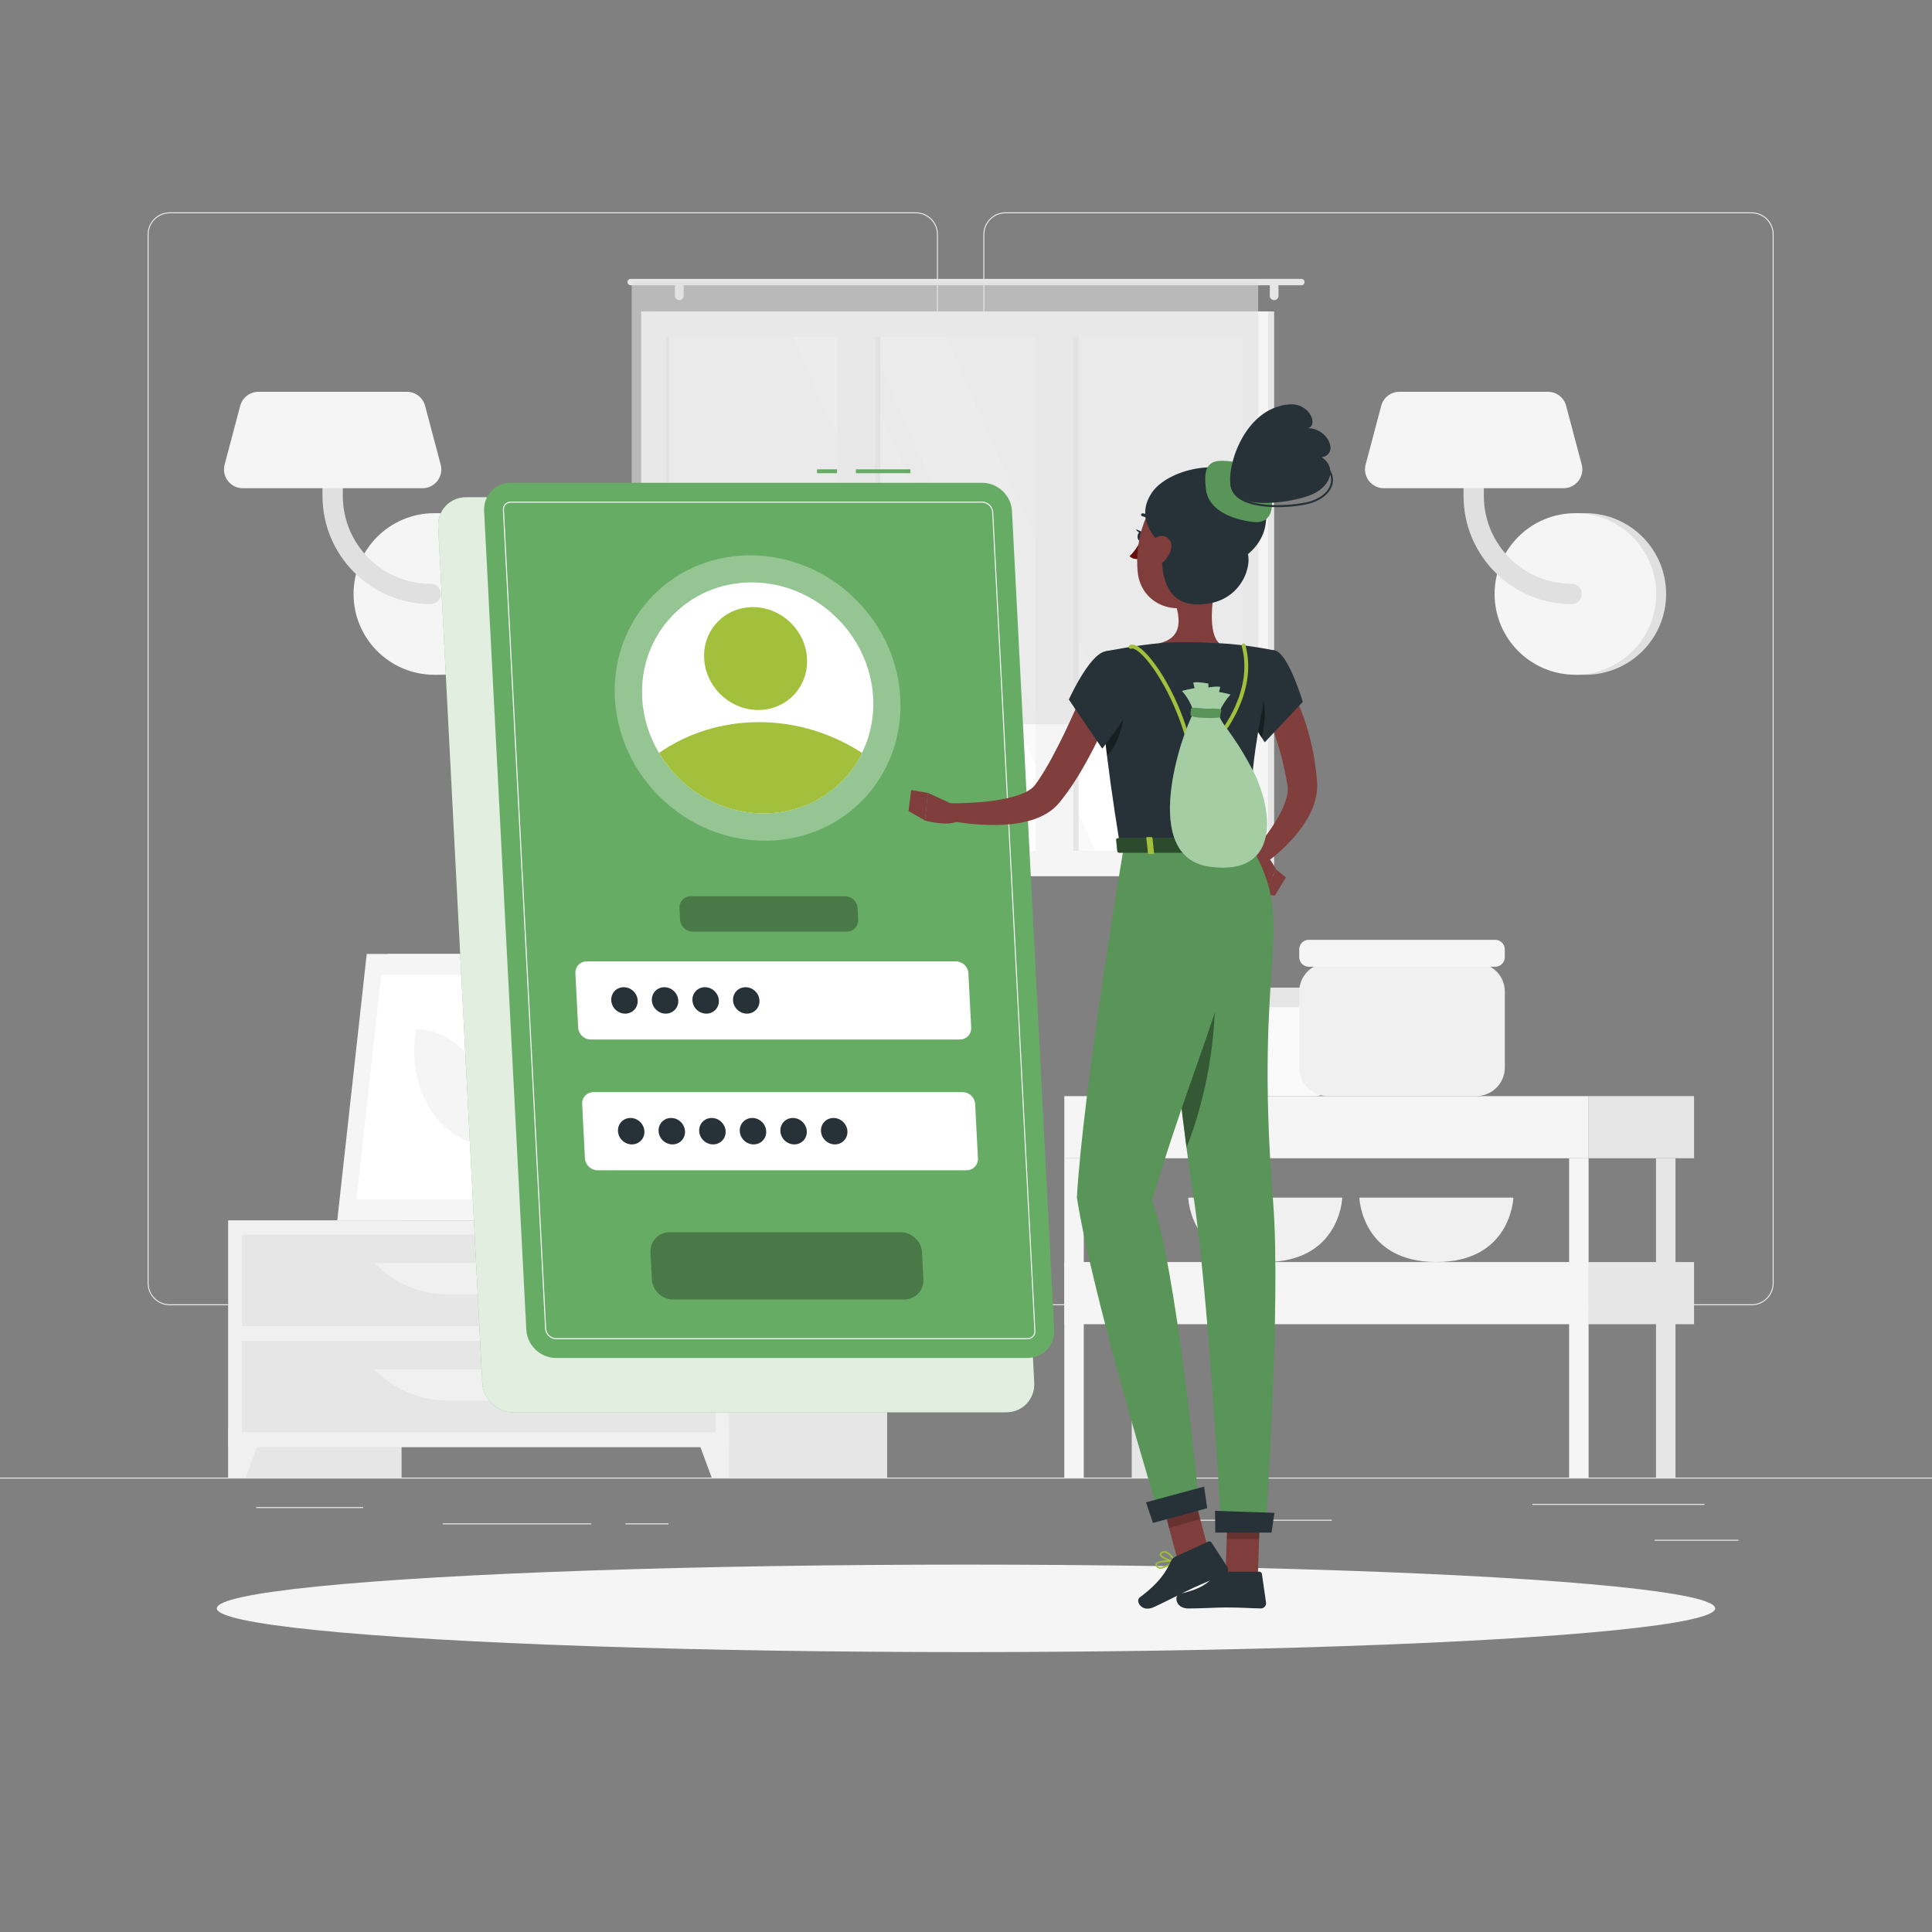 <?xml version="1.0" encoding="utf-8"?>
<!-- Generator: Adobe Illustrator 24.0.2, SVG Export Plug-In . SVG Version: 6.00 Build 0)  -->
<svg version="1.1" xmlns="http://www.w3.org/2000/svg" xmlns:xlink="http://www.w3.org/1999/xlink" x="0px" y="0px"
	 viewBox="0 0 500 500" style="enable-background:new 0 0 500 500;" xml:space="preserve">
<rect x="0" y="0" width="500" height="500" fill="#808080" stroke="none"/>
<style type="text/css">
	.st0{fill:#EBEBEB;}
	.st1{fill:#E0E0E0;}
	.st2{fill:#F5F5F5;}
	.st3{fill:#E6E6E6;}
	.st4{fill:#F0F0F0;}
	.st5{fill:#FFFFFF;}
	.st6{fill:#FAFAFA;}
	.st7{opacity:0.6;fill:#E0E0E0;}
	.st8{display:none;}
	.st9{display:inline;}
	.st10{fill:#407BFF;}
	.st11{opacity:0.9;fill:#FFFFFF;}
	.st12{fill:#67AC65;}
	.st13{opacity:0.8;fill:#FFFFFF;}
	.st14{opacity:0.3;fill:#FFFFFF;}
	.st15{fill:#A2C03B;}
	.st16{opacity:0.3;}
	.st17{fill:#263238;}
	.st18{fill:#803E3C;}
	.st19{fill:#7F3E3B;}
	.st20{fill:#630F0F;}
	.st21{opacity:0.2;}
	.st22{opacity:0.4;}
	.st23{fill:#599558;}
	.st24{opacity:0.5;}
	.st25{opacity:0.4;fill:#FFFFFF;}
</style>
<g id="Background_Complete">
	<g>
		<rect y="382.4" class="st0" width="500" height="0.25"/>
		<rect x="428.22" y="398.49" class="st0" width="21.68" height="0.25"/>
		<rect x="310.56" y="393.31" class="st0" width="34.11" height="0.25"/>
		<rect x="396.59" y="389.21" class="st0" width="44.53" height="0.25"/>
		<rect x="161.88" y="394.25" class="st0" width="11.14" height="0.25"/>
		<rect x="114.58" y="394.25" class="st0" width="38.39" height="0.25"/>
		<rect x="66.31" y="390.03" class="st0" width="27.7" height="0.25"/>
		<path class="st0" d="M237.01,337.8H43.92c-3.15,0-5.71-2.56-5.71-5.71V60.66c0-3.15,2.56-5.71,5.71-5.71h193.1
			c3.15,0,5.71,2.56,5.71,5.71v271.43C242.72,335.24,240.16,337.8,237.01,337.8z M43.92,55.2c-3.01,0-5.46,2.45-5.46,5.46v271.43
			c0,3.01,2.45,5.46,5.46,5.46h193.1c3.01,0,5.46-2.45,5.46-5.46V60.66c0-3.01-2.45-5.46-5.46-5.46H43.92z"/>
		<path class="st0" d="M453.31,337.8h-193.1c-3.15,0-5.71-2.56-5.71-5.71V60.66c0-3.15,2.56-5.71,5.71-5.71h193.1
			c3.15,0,5.71,2.56,5.71,5.71v271.43C459.02,335.24,456.46,337.8,453.31,337.8z M260.21,55.2c-3.01,0-5.46,2.45-5.46,5.46v271.43
			c0,3.01,2.45,5.46,5.46,5.46h193.1c3.01,0,5.46-2.45,5.46-5.46V60.66c0-3.01-2.45-5.46-5.46-5.46H260.21z"/>
	</g>
	<g>
		<g>
			<path class="st1" d="M114.98,174.63c11.55,0,20.91-9.36,20.91-20.91c0-11.55-9.36-20.91-20.91-20.91h-2.57v41.82H114.98z"/>
			<circle class="st2" cx="112.41" cy="153.72" r="20.91"/>
			<path class="st1" d="M111.45,156.34c-15.43,0-27.99-12.56-27.99-27.99v-16.72c0-1.45,1.18-2.63,2.63-2.63
				c1.45,0,2.63,1.18,2.63,2.63v16.72c0,12.54,10.2,22.73,22.73,22.73c1.45,0,2.63,1.18,2.63,2.63S112.91,156.34,111.45,156.34z"/>
			<path class="st2" d="M62.83,126.35h46.52c3.19,0,5.51-3.02,4.7-6.1l-4.04-15.24c-0.56-2.13-2.49-3.61-4.7-3.61H66.87
				c-2.2,0-4.13,1.48-4.7,3.61l-4.04,15.24C57.32,123.33,59.64,126.35,62.83,126.35z"/>
		</g>
		<g>
			<path class="st1" d="M410.28,174.63c11.55,0,20.91-9.36,20.91-20.91c0-11.55-9.36-20.91-20.91-20.91h-2.56v41.82H410.28z"/>
			<circle class="st2" cx="407.71" cy="153.72" r="20.91"/>
			<path class="st1" d="M406.75,156.34c-15.43,0-27.99-12.56-27.99-27.99v-16.72c0-1.45,1.18-2.63,2.63-2.63
				c1.45,0,2.63,1.18,2.63,2.63v16.72c0,12.54,10.2,22.73,22.73,22.73c1.45,0,2.63,1.18,2.63,2.63S408.21,156.34,406.75,156.34z"/>
			<path class="st2" d="M358.13,126.35h46.52c3.19,0,5.51-3.02,4.7-6.1l-4.04-15.24c-0.56-2.13-2.49-3.61-4.7-3.61h-38.45
				c-2.2,0-4.13,1.48-4.7,3.61l-4.04,15.24C352.62,123.33,354.94,126.35,358.13,126.35z"/>
		</g>
		<g>
			<g>
				
					<rect x="133.98" y="256.92" transform="matrix(-1 -1.224647e-16 1.224647e-16 -1 283.169 572.777)" class="st3" width="15.21" height="58.93"/>
				<polygon class="st4" points="92.75,315.85 143.22,315.85 150.84,246.88 100.37,246.88 				"/>
				<polygon class="st2" points="87.28,315.85 139.42,315.85 147.04,246.88 94.91,246.88 				"/>
				<polygon class="st5" points="135.65,310.42 142.07,252.32 98.67,252.32 92.25,310.42 				"/>
				<path class="st2" d="M126.69,296.33l0.26-2.37c1.61-14.58-7.49-27.57-19.31-27.57l0,0l-0.26,2.37
					C105.76,283.34,114.86,296.33,126.69,296.33L126.69,296.33z"/>
			</g>
			<g>
				<g>
					
						<rect x="59.08" y="315.85" transform="matrix(-1 -1.224647e-16 1.224647e-16 -1 163.007 698.252)" class="st3" width="44.84" height="66.55"/>
					<polygon class="st4" points="63.59,382.4 59.08,382.4 59.08,369.57 68.32,369.57 					"/>
					
						<rect x="184.75" y="315.85" transform="matrix(-1 -1.224647e-16 1.224647e-16 -1 414.346 698.252)" class="st3" width="44.84" height="66.55"/>
					
						<rect x="59.08" y="315.85" transform="matrix(-1 -1.224647e-16 1.224647e-16 -1 247.774 690.379)" class="st4" width="129.61" height="58.67"/>
					<polygon class="st4" points="184.18,382.4 188.69,382.4 188.69,369.57 179.45,369.57 					"/>
					
						<rect x="62.58" y="319.52" transform="matrix(-1 -1.224647e-16 1.224647e-16 -1 247.774 662.721)" class="st3" width="122.61" height="23.68"/>
					<path class="st4" d="M115.71,334.96h16.35c7.1,0,13.89-2.92,18.78-8.08l0,0H96.93l0,0
						C101.82,332.04,108.61,334.96,115.71,334.96z"/>
					
						<rect x="62.58" y="347.02" transform="matrix(-1 -1.224647e-16 1.224647e-16 -1 247.774 717.724)" class="st3" width="122.61" height="23.68"/>
					<path class="st4" d="M115.71,362.46h16.35c7.1,0,13.89-2.92,18.78-8.08l0,0H96.93l0,0
						C101.82,359.54,108.61,362.46,115.71,362.46z"/>
				</g>
			</g>
			<g>
				<path class="st3" d="M180.48,313.14h1.16c-0.01-2.39,0.01-8.44,0.12-22.31c0.21-25.14,0.61-26.68,0.61-26.68l-2.76,11.61
					C177.86,288.61,180.12,301.53,180.48,313.14z"/>
				<path class="st3" d="M178.19,274.03c-3.97-4.73-12.45-6.11-21.13-7.29c-3.41-0.46,8.96,7.33,15,12.86
					c4.7,4.3,7.7,5.49,8.99,9.77C181.72,284.03,181.61,278.11,178.19,274.03z"/>
				<path class="st3" d="M183.46,282.48c3.97-4.73,12.45-6.11,21.13-7.29c3.41-0.46-8.96,7.33-15,12.86c-4.7,4.3-7.7,5.49-8.99,9.77
					C179.93,292.49,180.04,286.56,183.46,282.48z"/>
				<path class="st3" d="M181.76,263.04c2.98-5.65,10.47-10.98,18.87-13c3.3-0.79-7.64,10.44-11.8,17.69
					c-3.23,5.63-7.52,12.24-8.18,16.99C179.64,275.31,178.78,268.69,181.76,263.04z"/>
				<g>
					<path class="st4" d="M181.4,315.85L181.4,315.85c-3.55,0-6.48-1.78-6.68-4.05l-0.59-3.89h14.54l-0.59,3.89
						C187.88,314.08,184.95,315.85,181.4,315.85z"/>
					<polygon class="st4" points="189.62,309.41 173.19,309.41 172.72,305.08 190.09,305.08 					"/>
				</g>
			</g>
		</g>
		<g>
			<g>
				<g>
					<g>
						
							<rect x="169.54" y="80.59" transform="matrix(-1 -1.224647e-16 1.224647e-16 -1 499.286 307.315)" class="st3" width="160.21" height="146.13"/>
						
							<rect x="165.93" y="80.59" transform="matrix(-1 -1.224647e-16 1.224647e-16 -1 494.114 307.315)" class="st2" width="162.24" height="146.13"/>
						
							<rect x="180.54" y="79.01" transform="matrix(-1.836970e-16 1 -1 -1.836970e-16 400.714 -93.4)" class="st6" width="133.04" height="149.3"/>
						<polygon class="st5" points="303.39,220.18 244.63,87.14 224.67,87.14 283.43,220.18 						"/>
						<polygon class="st5" points="277.77,220.18 219.01,87.14 205.27,87.14 264.03,220.18 						"/>
						
							<rect x="157.46" y="149.8" transform="matrix(-1.836970e-16 1 -1 -1.836970e-16 377.641 -70.326)" class="st3" width="133.04" height="7.72"/>
						
							<rect x="208.78" y="149.8" transform="matrix(-1.836970e-16 1 -1 -1.836970e-16 428.96 -121.645)" class="st3" width="133.04" height="7.72"/>
						
							<rect x="150.54" y="148.42" transform="matrix(-1.836970e-16 1 -1 -1.836970e-16 374.872 -68.271)" class="st2" width="142.06" height="9.76"/>
						
							<rect x="201.86" y="148.42" transform="matrix(-1.836970e-16 1 -1 -1.836970e-16 426.192 -119.591)" class="st2" width="142.06" height="9.76"/>
						
							<rect x="106.23" y="153.31" transform="matrix(-1.836970e-16 1 -1 -1.836970e-16 326.407 -19.093)" class="st3" width="133.04" height="0.69"/>
					</g>
				</g>
			</g>
			<g>
				<g>
					<path class="st3" d="M163.22,72.17h173.57c0.46,0,0.83,0.38,0.83,0.83l0,0c0,0.46-0.38,0.83-0.83,0.83H163.22
						c-0.46,0-0.83-0.38-0.83-0.83l0,0C162.38,72.55,162.76,72.17,163.22,72.17z"/>
					<path class="st3" d="M329.75,77.68L329.75,77.68c0.62,0,1.13-0.51,1.13-1.13v-2.42c0-0.62-0.51-1.13-1.13-1.13l0,0
						c-0.62,0-1.13,0.51-1.13,1.13v2.42C328.62,77.17,329.13,77.68,329.75,77.68z"/>
					<path class="st3" d="M175.8,77.68L175.8,77.68c0.62,0,1.13-0.51,1.13-1.13v-2.42c0-0.62-0.51-1.13-1.13-1.13l0,0
						c-0.62,0-1.13,0.51-1.13,1.13v2.42C174.68,77.17,175.18,77.68,175.8,77.68z"/>
				</g>
				
					<rect x="163.48" y="73.01" transform="matrix(-1 -1.224647e-16 1.224647e-16 -1 489.094 260.452)" class="st7" width="162.13" height="114.44"/>
			</g>
		</g>
		<g>
			<g>
				<path class="st6" d="M340.29,283.67h-27.95c-2.97,0-5.38-2.41-5.38-5.38v-12.94c0-2.97,2.41-5.38,5.38-5.38h27.95
					c2.97,0,5.38,2.41,5.38,5.38v12.94C345.67,281.26,343.26,283.67,340.29,283.67z"/>
				<path class="st3" d="M343.86,260.67h-35.1c-1,0-1.81-0.81-1.81-1.81v-1.46c0-1,0.81-1.81,1.81-1.81h35.1
					c1,0,1.81,0.81,1.81,1.81v1.46C345.67,259.86,344.86,260.67,343.86,260.67z"/>
			</g>
			<g>
				<path class="st4" d="M307.52,309.95c0,0,0.51,16.66,19.93,16.66c19.42,0,19.93-16.66,19.93-16.66H307.52z"/>
			</g>
			<g>
				<path class="st4" d="M351.8,309.95c0,0,0.51,16.66,19.93,16.66c19.42,0,19.93-16.66,19.93-16.66H351.8z"/>
			</g>
			<g>
				<path class="st4" d="M382.05,283.67h-38.41c-4.08,0-7.4-3.31-7.4-7.4v-19.64c0-4.08,3.31-7.4,7.4-7.4h38.41
					c4.08,0,7.4,3.31,7.4,7.4v19.64C389.44,280.36,386.13,283.67,382.05,283.67z"/>
				<path class="st2" d="M386.96,250.19h-48.24c-1.37,0-2.48-1.11-2.48-2.48v-2.01c0-1.37,1.11-2.48,2.48-2.48h48.24
					c1.37,0,2.48,1.11,2.48,2.48v2.01C389.44,249.08,388.33,250.19,386.96,250.19z"/>
			</g>
			<g>
				
					<rect x="292.9" y="299.75" transform="matrix(-1 -1.224647e-16 1.224647e-16 -1 590.831 682.153)" class="st3" width="5.04" height="82.64"/>
				<g>
					<g>
						<rect x="411.13" y="283.67" class="st3" width="27.29" height="16.08"/>
						
							<rect x="275.45" y="283.67" transform="matrix(-1 -1.224647e-16 1.224647e-16 -1 686.574 583.427)" class="st2" width="135.68" height="16.08"/>
					</g>
				</g>
				<g>
					<g>
						<rect x="411.13" y="326.62" class="st3" width="27.29" height="16.08"/>
						
							<rect x="275.45" y="326.62" transform="matrix(-1 -1.224647e-16 1.224647e-16 -1 686.574 669.32)" class="st2" width="135.68" height="16.08"/>
					</g>
				</g>
				
					<rect x="428.58" y="299.75" transform="matrix(-1 -1.224647e-16 1.224647e-16 -1 862.192 682.153)" class="st3" width="5.04" height="82.64"/>
				
					<rect x="406.09" y="299.75" transform="matrix(-1 -1.224647e-16 1.224647e-16 -1 817.217 682.153)" class="st2" width="5.04" height="82.64"/>
				
					<rect x="275.45" y="299.75" transform="matrix(-1 -1.224647e-16 1.224647e-16 -1 555.931 682.153)" class="st2" width="5.04" height="82.64"/>
			</g>
		</g>
	</g>
</g>
<g id="Background_Simple" class="st8">
	<g class="st9">
		<path class="st10" d="M423.99,265.32c10.08,46.03-18.09,75.73-57.11,74.35c-18.71-0.66-41.05-21.23-59.43-25.82
			c-23.98-5.98-44.75,1.77-67.69,2.91c-57.05,2.82-56.3-20.46-94.74-50.48C118,245.18,74.46,247.49,60,210.54
			c-17.68-45.16,32.99-66.98,71.5-60.3c44.24,7.68,56.49-47.4,124.07-41.3C322.04,114.94,409.79,195.98,423.99,265.32z"/>
		<path class="st11" d="M423.99,265.32c10.08,46.03-18.09,75.73-57.11,74.35c-18.71-0.66-41.05-21.23-59.43-25.82
			c-23.98-5.98-44.75,1.77-67.69,2.91c-57.05,2.82-56.3-20.46-94.74-50.48C118,245.18,74.46,247.49,60,210.54
			c-17.68-45.16,32.99-66.98,71.5-60.3c44.24,7.68,56.49-47.4,124.07-41.3C322.04,114.94,409.79,195.98,423.99,265.32z"/>
	</g>
</g>
<g id="Shadow_1_">
	<ellipse id="_x3C_Path_x3E__137_" class="st2" cx="250" cy="416.24" rx="193.89" ry="11.32"/>
</g>
<g id="Login">
	<g>
		<g>
			<path class="st12" d="M260.41,365.5H132.84c-4.22,0-7.81-3.42-8.03-7.63L113.4,136.31c-0.22-4.21,3.02-7.63,7.24-7.63h127.57
				c4.21,0,7.81,3.42,8.03,7.63l11.42,221.55C267.87,362.08,264.63,365.5,260.41,365.5z"/>
			<path class="st13" d="M260.41,365.5H132.84c-4.22,0-7.81-3.42-8.03-7.63L113.4,136.31c-0.22-4.21,3.02-7.63,7.24-7.63h127.57
				c4.21,0,7.81,3.42,8.03,7.63l11.42,221.55C267.87,362.08,264.63,365.5,260.41,365.5z"/>
		</g>
		<rect x="221.51" y="121.46" class="st12" width="14.11" height="1"/>
		<rect x="211.45" y="121.46" class="st12" width="5.17" height="1"/>
		<path class="st12" d="M265.9,351.44H143.89c-4.03,0-7.47-3.27-7.68-7.3l-10.92-211.89c-0.21-4.03,2.89-7.3,6.92-7.3h122.01
			c4.03,0,7.47,3.27,7.68,7.3l10.92,211.89C273.03,348.18,269.93,351.44,265.9,351.44z"/>
		<path class="st5" d="M265.9,346.57H143.89c-1.42,0-2.73-1.25-2.81-2.67L130.16,132c-0.04-0.77,0.27-1.27,0.54-1.56
			c0.27-0.28,0.75-0.62,1.51-0.62h122.01c1.42,0,2.73,1.25,2.81,2.68l10.92,211.89c0.04,0.77-0.27,1.27-0.54,1.56
			C267.14,346.23,266.67,346.57,265.9,346.57z M132.22,130.08c-0.68,0-1.1,0.29-1.33,0.54c-0.24,0.25-0.51,0.69-0.47,1.37
			l10.92,211.89c0.07,1.3,1.26,2.44,2.56,2.44H265.9c0.68,0,1.1-0.29,1.33-0.54c0.24-0.25,0.51-0.69,0.47-1.37l-10.92-211.89
			c-0.07-1.3-1.26-2.44-2.56-2.44H132.22z"/>
		
			<ellipse transform="matrix(0.698 -0.716 0.716 0.698 -70.117 194.985)" class="st14" cx="196.09" cy="180.61" rx="36" ry="37.9"/>
		<path class="st5" d="M225.97,180.61c0.27,5.16-0.79,10.01-2.88,14.23c-4.56,9.31-14.11,15.65-25.47,15.65s-21.56-6.33-27.08-15.65
			c-2.52-4.23-4.08-9.07-4.34-14.23c-0.85-16.51,11.84-29.88,28.34-29.88S225.12,164.11,225.97,180.61z"/>
		<path class="st15" d="M223.1,194.85c-4.56,9.31-14.11,15.65-25.47,15.65s-21.56-6.33-27.08-15.65c7.26-5.03,16.14-7.96,25.86-7.96
			S215.31,189.82,223.1,194.85z"/>
		
			<ellipse transform="matrix(0.698 -0.716 0.716 0.698 -62.954 191.522)" class="st15" cx="195.56" cy="170.39" rx="12.97" ry="13.66"/>
		<g>
			<path class="st5" d="M248.41,269.02h-95.53c-1.71,0-3.16-1.38-3.25-3.09l-0.72-14.04c-0.09-1.71,1.22-3.09,2.93-3.09h95.53
				c1.71,0,3.16,1.38,3.25,3.09l0.72,14.04C251.43,267.64,250.12,269.02,248.41,269.02z"/>
			<path class="st16" d="M219.16,241.1h-39.9c-1.71,0-3.16-1.38-3.25-3.09l-0.15-2.98c-0.09-1.71,1.22-3.09,2.93-3.09h39.9
				c1.71,0,3.16,1.38,3.25,3.09l0.15,2.98C222.17,239.71,220.86,241.1,219.16,241.1z"/>
			<path class="st16" d="M233.99,336.31h-59.76c-2.91,0-5.38-2.36-5.53-5.26l-0.36-6.89c-0.15-2.91,2.08-5.26,4.99-5.26h59.76
				c2.91,0,5.38,2.36,5.53,5.26l0.36,6.89C239.13,333.95,236.9,336.31,233.99,336.31z"/>
			<path class="st5" d="M250.16,302.86h-95.53c-1.71,0-3.16-1.38-3.25-3.09l-0.72-14.04c-0.09-1.71,1.22-3.09,2.93-3.09h95.53
				c1.71,0,3.16,1.38,3.25,3.09l0.72,14.04C253.17,301.47,251.86,302.86,250.16,302.86z"/>
			<path class="st17" d="M165.03,258.91c0.1,1.89-1.35,3.42-3.24,3.42s-3.5-1.53-3.6-3.42c-0.1-1.89,1.35-3.42,3.24-3.42
				S164.93,257.02,165.03,258.91z"/>
			<path class="st17" d="M175.54,258.91c0.1,1.89-1.35,3.42-3.24,3.42c-1.89,0-3.5-1.53-3.6-3.42c-0.1-1.89,1.35-3.42,3.24-3.42
				S175.44,257.02,175.54,258.91z"/>
			<path class="st17" d="M186.04,258.91c0.1,1.89-1.35,3.42-3.24,3.42c-1.89,0-3.5-1.53-3.6-3.42c-0.1-1.89,1.35-3.42,3.24-3.42
				S185.94,257.02,186.04,258.91z"/>
			<path class="st17" d="M196.55,258.91c0.1,1.89-1.35,3.42-3.24,3.42s-3.5-1.53-3.6-3.42c-0.1-1.89,1.35-3.42,3.24-3.42
				C194.84,255.49,196.45,257.02,196.55,258.91z"/>
			<path class="st17" d="M166.77,292.75c0.1,1.89-1.35,3.42-3.24,3.42c-1.89,0-3.5-1.53-3.6-3.42c-0.1-1.89,1.35-3.42,3.24-3.42
				S166.67,290.86,166.77,292.75z"/>
			<path class="st17" d="M177.28,292.75c0.1,1.89-1.35,3.42-3.24,3.42c-1.89,0-3.5-1.53-3.6-3.42c-0.1-1.89,1.35-3.42,3.24-3.42
				S177.18,290.86,177.28,292.75z"/>
			<path class="st17" d="M187.79,292.75c0.1,1.89-1.35,3.42-3.24,3.42c-1.89,0-3.5-1.53-3.6-3.42c-0.1-1.89,1.35-3.42,3.24-3.42
				C186.08,289.33,187.69,290.86,187.79,292.75z"/>
			<path class="st17" d="M198.29,292.75c0.1,1.89-1.35,3.42-3.24,3.42c-1.89,0-3.5-1.53-3.6-3.42c-0.1-1.89,1.35-3.42,3.24-3.42
				C196.59,289.33,198.2,290.86,198.29,292.75z"/>
			<path class="st17" d="M208.8,292.75c0.1,1.89-1.35,3.42-3.24,3.42s-3.5-1.53-3.6-3.42c-0.1-1.89,1.35-3.42,3.24-3.42
				S208.7,290.86,208.8,292.75z"/>
			<path class="st17" d="M219.31,292.75c0.1,1.89-1.35,3.42-3.24,3.42c-1.89,0-3.5-1.53-3.6-3.42c-0.1-1.89,1.35-3.42,3.24-3.42
				S219.21,290.86,219.31,292.75z"/>
		</g>
	</g>
</g>
<g id="Character_1_">
	<g>
		<g>
			<path class="st18" d="M333.03,176.62c0.25,0.37,0.38,0.57,0.54,0.84l0.45,0.75c0.29,0.49,0.54,0.99,0.8,1.48
				c0.5,0.99,0.97,1.98,1.4,2.98c0.86,2,1.56,4.04,2.17,6.1c1.23,4.11,1.98,8.32,2.37,12.54l0.08,0.79
				c0.01,0.11,0.02,0.29,0.03,0.48l0.02,0.54c0.01,0.71-0.02,1.41-0.12,2.08c-0.19,1.34-0.55,2.58-0.99,3.72
				c-0.9,2.28-2.13,4.22-3.46,5.98c-2.71,3.51-5.79,6.32-9.31,8.81l-2.75-3.23c2.47-2.86,4.87-6.03,6.64-9.19
				c0.9-1.58,1.6-3.2,2.03-4.72c0.2-0.76,0.31-1.49,0.33-2.14c0.02-0.33,0-0.64-0.03-0.93l-0.03-0.21
				c-0.01-0.06-0.01-0.14-0.04-0.27l-0.13-0.7c-0.65-3.75-1.55-7.44-2.72-11c-0.57-1.79-1.29-3.51-2.01-5.21
				c-0.36-0.85-0.75-1.68-1.15-2.48l-0.62-1.17l-0.31-0.56l-0.25-0.44L333.03,176.62z"/>
			<path class="st19" d="M323.7,223.77l3.62,7.65l2.87-6.46c0,0-2.54-5.6-5.99-5.09L323.7,223.77z"/>
			<polygon class="st19" points="329.91,231.8 332.79,227.08 330.19,224.95 327.32,231.42 			"/>
			<path class="st15" d="M313.63,408.22c0.77,0,1.62-0.16,2.21-0.3c0.08-0.02,0.14-0.08,0.15-0.16c0.01-0.08-0.02-0.16-0.09-0.2
				c-0.29-0.19-2.83-1.83-3.81-1.39c-0.15,0.07-0.35,0.22-0.39,0.56c-0.06,0.44,0.05,0.8,0.33,1.05
				C312.4,408.11,312.99,408.22,313.63,408.22z M315.28,407.63c-1.46,0.29-2.55,0.24-2.98-0.15c-0.18-0.16-0.25-0.4-0.2-0.71
				c0.02-0.17,0.1-0.22,0.17-0.25C312.78,406.29,314.25,407.01,315.28,407.63z"/>
			<path class="st15" d="M315.8,407.92c0.03,0,0.07-0.01,0.1-0.03c0.06-0.04,0.1-0.1,0.1-0.17c0-0.1-0.01-2.51-0.92-3.32
				c-0.24-0.21-0.53-0.3-0.84-0.27c-0.5,0.06-0.63,0.37-0.67,0.55c-0.19,0.94,1.33,2.75,2.13,3.2
				C315.73,407.91,315.77,407.92,315.8,407.92z M314.37,404.53c0.16,0,0.31,0.06,0.44,0.17c0.54,0.48,0.73,1.83,0.78,2.64
				c-0.8-0.64-1.75-1.99-1.63-2.57c0.02-0.09,0.07-0.21,0.33-0.24C314.32,404.53,314.35,404.53,314.37,404.53z"/>
			<path class="st15" d="M304.19,404.14c0.05-0.05,0.06-0.12,0.04-0.19c-0.02-0.08-0.1-0.14-0.18-0.14
				c-0.42-0.02-4.01-0.17-4.82,0.71c-0.02,0.02-0.03,0.04-0.05,0.06c-0.13,0.18-0.16,0.4-0.09,0.62c0.13,0.37,0.38,0.62,0.73,0.73
				c1.16,0.36,3.21-0.94,4.33-1.75C304.17,404.15,304.18,404.15,304.19,404.14z M299.53,404.77c0.45-0.48,2.42-0.61,3.91-0.59
				c-1.56,1.06-2.84,1.56-3.5,1.36c-0.23-0.07-0.38-0.23-0.47-0.48c-0.04-0.1-0.03-0.18,0.03-0.25
				C299.51,404.79,299.52,404.78,299.53,404.77z"/>
			<path class="st15" d="M304.19,404.14c0.01-0.01,0.02-0.02,0.03-0.04c0.04-0.06,0.04-0.14,0-0.2c-0.05-0.08-1.16-2.05-2.49-2.41
				c-0.4-0.11-0.79-0.06-1.14,0.15c-0.48,0.28-0.5,0.6-0.44,0.82c0.26,0.93,2.81,1.74,3.9,1.74
				C304.1,404.2,304.15,404.18,304.19,404.14z M300.6,402.13c0.04-0.04,0.1-0.09,0.19-0.15c0.26-0.15,0.53-0.19,0.84-0.11
				c0.87,0.23,1.69,1.35,2.05,1.9c-1.18-0.14-2.99-0.87-3.15-1.42C300.52,402.33,300.5,402.24,300.6,402.13z"/>
			<path class="st19" d="M315.2,147.33c-0.97,4.97-3.16,15.81,0.31,19.13c0,0-1.36,5.04-10.59,5.04c-10.16,0-4.85-5.04-4.85-5.04
				c5.54-1.32,5.4-5.44,4.43-9.3L315.2,147.33z"/>
			<path class="st17" d="M298.28,135.61c0.06,0,0.12-0.01,0.18-0.04c0.2-0.1,0.28-0.34,0.18-0.53c-0.98-1.96-2.8-2.19-2.88-2.2
				c-0.22-0.03-0.41,0.13-0.44,0.35c-0.02,0.22,0.13,0.41,0.35,0.44l0,0c0.06,0.01,1.48,0.2,2.26,1.77
				C297.99,135.53,298.13,135.61,298.28,135.61z"/>
			<path class="st20" d="M295.25,139.95c0,0-1.49,2.75-2.92,3.98c0.78,0.94,2.33,0.74,2.33,0.74L295.25,139.95z"/>
			<path class="st17" d="M295.99,138.87c-0.08,0.67-0.51,1.17-0.94,1.12c-0.44-0.05-0.73-0.64-0.64-1.31
				c0.08-0.67,0.51-1.17,0.94-1.12C295.78,137.62,296.07,138.2,295.99,138.87z"/>
			<path class="st17" d="M295.54,137.62l-1.55-0.66C293.98,136.96,294.65,138.32,295.54,137.62z"/>
			<polygon class="st19" points="313.02,402.24 304.86,404.14 299.9,385.38 308.06,383.47 			"/>
			<polygon class="st19" points="325.54,407.72 317.16,407.72 317.82,388.33 326.2,388.33 			"/>
			<path class="st17" d="M316.5,406.75h9.41c0.34,0,0.62,0.24,0.67,0.57l1.07,7.45c0.11,0.77-0.55,1.5-1.34,1.49
				c-3.28-0.06-4.86-0.25-9-0.25c-2.55,0-6.27,0.26-9.78,0.26c-3.44,0-3.7-3.48-2.24-3.79c6.56-1.41,7.6-3.36,9.81-5.22
				C315.5,406.93,316,406.75,316.5,406.75z"/>
			<path class="st17" d="M304.14,402.89l8.55-3.93c0.31-0.14,0.66-0.04,0.85,0.24l4.09,6.32c0.42,0.66,0.13,1.6-0.6,1.91
				c-3,1.32-4.52,1.81-8.28,3.54c-2.31,1.06-6.99,3.51-10.18,4.97c-3.12,1.44-4.82-1.61-3.62-2.51c5.37-4.03,6.91-6.87,8.14-9.49
				C303.3,403.47,303.68,403.1,304.14,402.89z"/>
			<g>
				<polygon class="st21" points="299.91,385.38 302.56,395.44 310.62,393.15 308.07,383.48 				"/>
				<polygon class="st21" points="326.2,388.33 317.82,388.33 317.49,398.33 325.87,398.33 				"/>
			</g>
			<path class="st17" d="M329.96,168.36c3.48,0.76,7.2,13.28,7.2,13.28l-9.84,10.46c0,0-8.16-11.76-6.5-16.08
				C322.55,171.52,325.85,167.46,329.96,168.36z"/>
			<path class="st22" d="M324.44,176.33c-1.76-1.61-2.95-1.13-3.76,0.15c-0.8,3.72,3.94,11.51,5.85,14.46
				C327.41,187.42,328.42,179.99,324.44,176.33z"/>
			<path class="st17" d="M285.91,168.61c0,0-3.99,1.41,4,50.55c13.5,0,27.45,0,34.02,0c-0.57-13.85-0.59-22.38,6.03-50.8
				c0,0-7.13-1.55-14.45-1.9c-5.72-0.28-10.42-0.46-15.45,0C293.43,167.07,285.91,168.61,285.91,168.61z"/>
			<path class="st22" d="M285.6,187.47c0.22,2.39,0.51,5.08,0.89,8.12c2.79-2.51,5.06-9.65,4.23-13.81
				C288.77,183.23,286.97,185.47,285.6,187.47z"/>
			<path class="st18" d="M289.24,180.02c-1.85,4.67-3.89,9.12-6.18,13.56c-2.29,4.43-4.74,8.78-7.99,13l-0.64,0.79l-0.32,0.39
				c-0.11,0.13-0.2,0.25-0.37,0.43c-0.62,0.68-1.29,1.27-1.98,1.76c-1.38,0.98-2.8,1.61-4.18,2.09c-2.76,0.93-5.44,1.26-8.04,1.42
				c-5.23,0.21-10.17-0.27-15.16-1.35l0.55-4.21c2.3,0.01,4.71-0.04,7.03-0.19c2.34-0.12,4.65-0.37,6.87-0.77
				c2.21-0.37,4.35-0.93,6.14-1.71c0.88-0.39,1.65-0.87,2.21-1.35c0.28-0.24,0.51-0.48,0.68-0.72c0.04-0.03,0.13-0.17,0.2-0.27
				l0.23-0.33l0.47-0.66c2.46-3.64,4.63-7.88,6.69-12.11c2.03-4.25,3.99-8.66,5.82-12.97L289.24,180.02z"/>
			<path class="st17" d="M285.91,168.61c-4.16,1.01-9.29,12.44-9.29,12.44l8.64,12.7c0,0,11.5-14.48,10.14-18.91
				C293.97,170.23,290.96,167.37,285.91,168.61z"/>
			<path class="st19" d="M247.33,208.51l-7.21-3.33l-0.72,7.17c0,0,6.02,1.77,8.99-0.04L247.33,208.51z"/>
			<polygon class="st19" points="235.81,204.46 235.12,209.92 239.4,212.35 240.12,205.18 			"/>
			<path class="st19" d="M318.82,139.36c-1.52,8.17-2,11.66-6.68,15.38c-7.04,5.58-16.75,1.92-17.69-6.54
				c-0.85-7.62,1.78-19.7,10.25-21.98C313.04,123.97,320.34,131.19,318.82,139.36z"/>
			<path class="st17" d="M300.87,141.08c-0.47,4.17-0.65,14.99,8.51,15.33c11.22,0.42,14.58-9.17,13.58-13
				c5.83-4.75,6.68-12.92,0.12-19.17c-6.56-6.25-21-2.76-25.03,3.33C293.04,135.13,300.87,141.08,300.87,141.08z"/>
			<path class="st23" d="M312.1,126.68c-0.54-4.39-0.12-7.43,3.99-7.43c4.11,0,9.74,1.49,11.8,5.71c2.06,4.21,2.23,10.79-3.52,10.13
				C318.62,134.42,312.75,131.94,312.1,126.68z"/>
			<path class="st17" d="M318.48,125.62c-0.98-5.24,3.69-20,15.09-20.96c5.28-0.44,7.72,5.24,4.96,6.17
				c4.99-0.06,8.2,6.55,3.54,7.54c3.69,2.36,2.77,7.2-2.48,9.58C335.71,129.71,319.83,132.88,318.48,125.62z"/>
			<path class="st17" d="M330.65,131.25c-3.67,0-7.5-0.54-9.88-2.13c-1.44-0.97-2.23-2.25-2.35-3.81c-0.01-0.14,0.09-0.26,0.23-0.27
				c0.15-0.01,0.26,0.09,0.27,0.23c0.11,1.4,0.82,2.55,2.13,3.43c4.52,3.03,14.98,2.05,18.26,0.98c2.82-0.92,4.73-2.7,5.11-4.77
				c0.28-1.52-0.32-2.95-1.67-4.05c-0.11-0.09-0.12-0.24-0.04-0.35c0.09-0.11,0.24-0.12,0.35-0.04c1.49,1.2,2.16,2.85,1.85,4.53
				c-0.41,2.25-2.45,4.18-5.44,5.15C337.75,130.72,334.28,131.25,330.65,131.25z"/>
			<path class="st19" d="M298.32,139.98c-1,1.39-1.29,3.12-1.07,4.51c0.33,2.1,2.38,2.24,3.86,0.89c1.33-1.21,2.76-3.76,1.67-5.5
				C301.7,138.17,299.46,138.39,298.32,139.98z"/>
			<path class="st23" d="M298.89,219.16c0,0,4.86,57.49,9.9,89.89c4.07,26.17,7.29,87.34,7.29,87.34h11.42
				c0,0,4.06-59.34,1.99-85.23c-5.23-65.5,6.44-70.83-5.57-92.01H298.89z"/>
			<path class="st22" d="M313.27,240.89c-4.61,4.71-8.12,10.34-10.79,16.28c1.33,12.92,2.91,27.26,4.59,39.82
				C312.27,283.86,316.72,263.66,313.27,240.89z"/>
			<path class="st23" d="M290.9,218.8c0,0-10.55,62.79-12.21,91.09c4.14,26.17,21.08,81.49,21.08,81.49l10.39-3.76
				c0,0-5.75-60.32-12.03-76.83c14.07-47.37,24.41-59.34,21.4-91.62C312.35,219.16,290.9,218.8,290.9,218.8z"/>
			<polygon class="st17" points="298.38,394.14 312.42,390.33 311.62,384.73 296.59,388.8 			"/>
			<polygon class="st17" points="314.52,396.62 329.07,396.62 329.83,391.52 314.44,391 			"/>
			<g>
				<path class="st23" d="M324.44,217.16l1.53,3.05c0.12,0.24-0.16,0.48-0.55,0.48h-35.68c-0.31,0-0.56-0.15-0.58-0.34l-0.31-3.05
					c-0.02-0.21,0.24-0.39,0.58-0.39h34.45C324.14,216.91,324.36,217.01,324.44,217.16z"/>
				<path class="st24" d="M324.44,217.16l1.53,3.05c0.12,0.24-0.16,0.48-0.55,0.48h-35.68c-0.31,0-0.56-0.15-0.58-0.34l-0.31-3.05
					c-0.02-0.21,0.24-0.39,0.58-0.39h34.45C324.14,216.91,324.36,217.01,324.44,217.16z"/>
			</g>
			<path class="st15" d="M319.81,221.02h0.92c0.18,0,0.32-0.09,0.31-0.21l-0.43-3.96c-0.01-0.12-0.17-0.21-0.36-0.21h-0.92
				c-0.18,0-0.32,0.09-0.31,0.21l0.43,3.96C319.47,220.92,319.63,221.02,319.81,221.02z"/>
			<g>
				<path class="st15" d="M307.43,191.88c-0.23,0-0.42-0.15-0.48-0.37c-3.26-12.05-10.04-21.97-13.28-23.5
					c-0.36-0.17-0.66-0.22-0.84-0.14c-0.25,0.11-0.55,0-0.66-0.25c-0.11-0.25,0-0.55,0.25-0.66c0.47-0.21,1.03-0.16,1.68,0.15
					c3.45,1.63,10.29,11.43,13.71,23.77c2.45-0.03,6.23-0.34,7.15-0.41c1.14-1.36,9.53-11.84,6.39-23.3
					c-0.07-0.27,0.08-0.54,0.35-0.61c0.26-0.07,0.54,0.08,0.61,0.35c3.49,12.76-6.63,24.27-6.74,24.38
					c-0.08,0.09-0.2,0.15-0.33,0.16C315.2,191.44,310.21,191.88,307.43,191.88z"/>
				<g>
					<g>
						<path class="st12" d="M323.99,198.94c-5.45-10.22-7.68-10.93-8.65-14.22c0,0,0.88-2.48,3.11-4.99
							c-0.67-0.19-2.08-0.47-2.97-0.64c0.1-0.45,0.2-0.89,0.31-1.31c-0.74-0.2-2.27,0.01-3.05,0.14l-0.03-1.01
							c0,0-2.76-0.55-3.88-0.25c0.11,0.46,0.22,0.95,0.33,1.44c-0.97,0.19-2.53,0.5-3.26,0.7c2.12,2.39,2.89,4.94,3.05,5.57
							c-2.94,5.04-14.36,37.51,4.22,39.95C331.75,226.77,329.44,209.16,323.99,198.94z"/>
						<path class="st25" d="M323.99,198.94c-5.45-10.22-7.68-10.93-8.65-14.22c0,0,0.88-2.48,3.11-4.99
							c-0.67-0.19-2.08-0.47-2.97-0.64c0.1-0.45,0.2-0.89,0.31-1.31c-0.74-0.2-2.27,0.01-3.05,0.14l-0.03-1.01
							c0,0-2.76-0.55-3.88-0.25c0.11,0.46,0.22,0.95,0.33,1.44c-0.97,0.19-2.53,0.5-3.26,0.7c2.12,2.39,2.89,4.94,3.05,5.57
							c-2.94,5.04-14.36,37.51,4.22,39.95C331.75,226.77,329.44,209.16,323.99,198.94z"/>
					</g>
					<path class="st23" d="M308.26,183.41c-0.14,0.25-0.13,1.19-0.15,1.56c-0.02,0.38,0.98,0.63,2.1,0.73s5.77,0.29,5.63-0.23
						c-0.15-0.52,0.23-1.23,0.25-1.67c0.02-0.44-1.85-0.46-3.42-0.4S308.57,182.85,308.26,183.41z"/>
				</g>
			</g>
			<path class="st15" d="M297.45,221.02h0.92c0.18,0,0.32-0.09,0.31-0.21l-0.43-3.96c-0.01-0.12-0.17-0.21-0.36-0.21h-0.92
				c-0.18,0-0.32,0.09-0.31,0.21l0.43,3.96C297.1,220.92,297.26,221.02,297.45,221.02z"/>
		</g>
	</g>
</g>
</svg>
